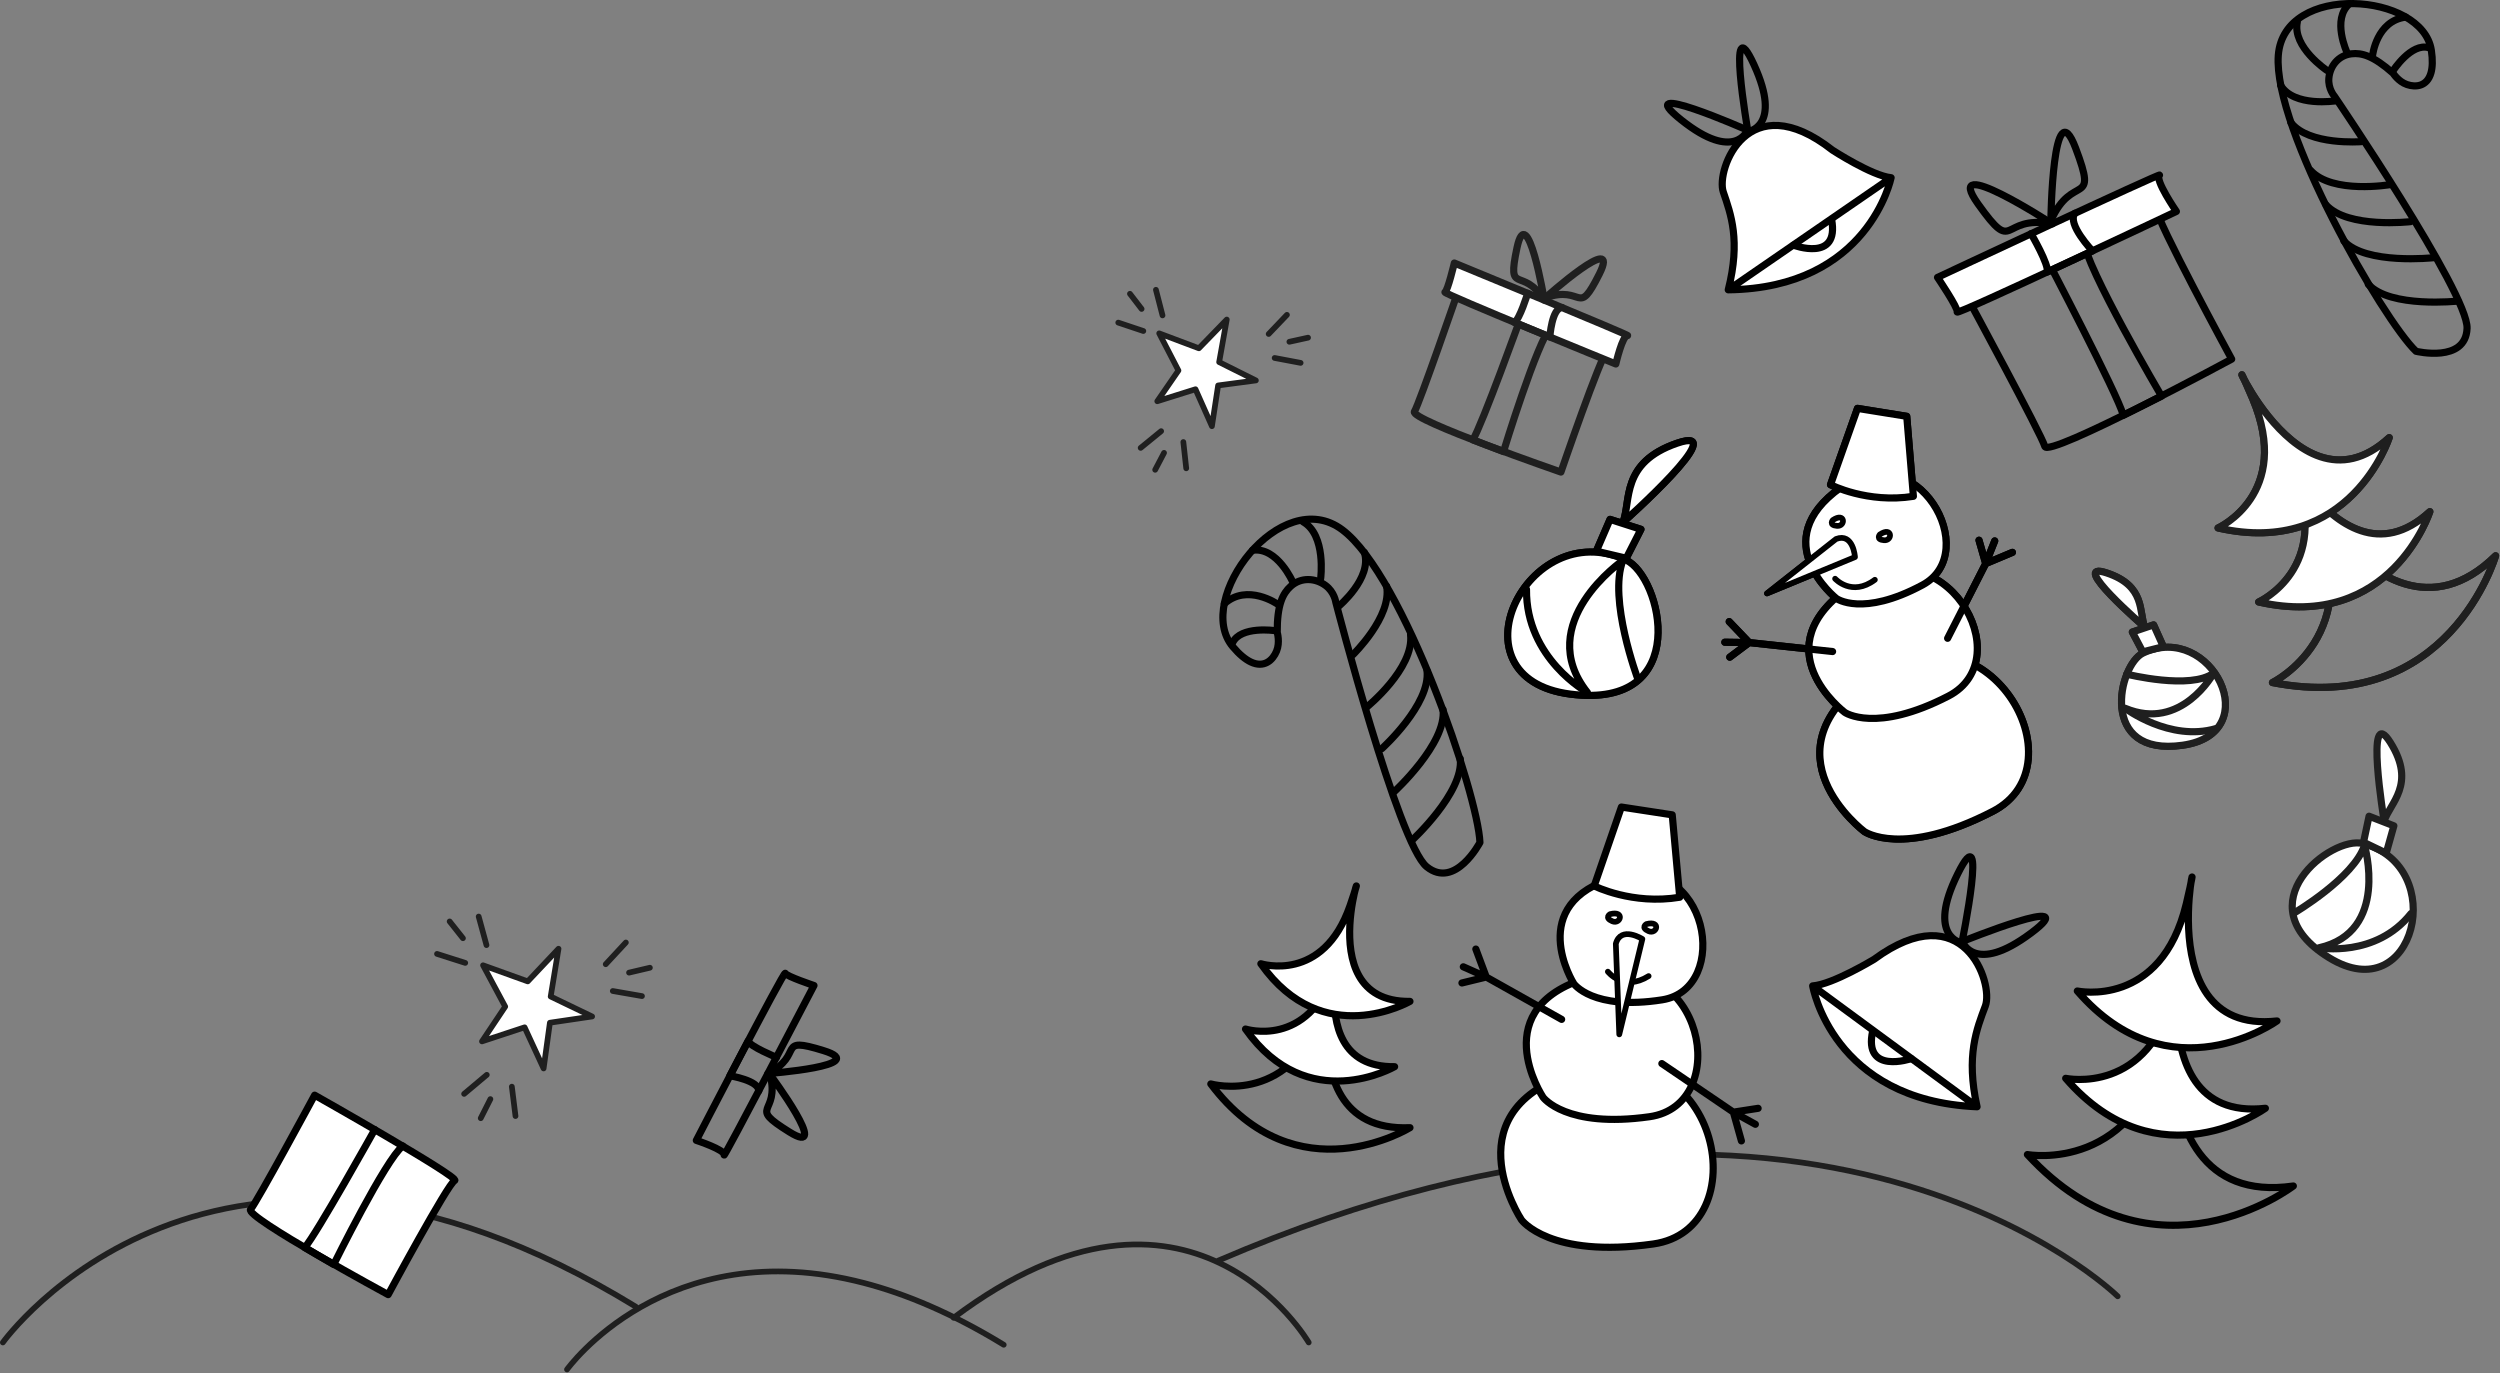 <?xml version="1.0" encoding="UTF-8" standalone="no"?><!DOCTYPE svg PUBLIC "-//W3C//DTD SVG 1.1//EN" "http://www.w3.org/Graphics/SVG/1.1/DTD/svg11.dtd"><svg width="100%" height="100%" viewBox="0 0 1746 959" version="1.1" xmlns="http://www.w3.org/2000/svg" xmlns:xlink="http://www.w3.org/1999/xlink" xml:space="preserve" xmlns:serif="http://www.serif.com/" style="fill-rule:evenodd;clip-rule:evenodd;stroke-linecap:round;stroke-linejoin:round;stroke-miterlimit:1.5;"><rect x="0" y="0" width="1746" height="959" fill="#808080" stroke="none"/><g><g><path d="M1374.28,208.374c0,0 51.531,95.18 53.817,103.397c2.286,8.217 130.513,-60.941 130.513,-60.941c0,0 -53.749,-98.951 -52.522,-105.113c1.227,-6.161 -131.808,62.657 -131.808,62.657Z" style="fill:none;stroke:#000;stroke-width:5px;"/><path d="M1429.23,180.428c0,0 49.71,94.896 53.689,109.605l26.708,-13.345c0,0 -53.187,-90.373 -54.55,-109.175" style="fill:none;stroke:#000;stroke-width:5px;"/></g><g><path d="M1353.16,193.74c0,0 14.619,21.563 13.733,24.171c-0.887,2.608 153.094,-70.24 153.094,-70.24c0,0 -15.373,-22.356 -11.786,-25.327c3.587,-2.971 -155.041,71.396 -155.041,71.396Z" style="fill:#fff;stroke:#000;stroke-width:5px;"/><path d="M1418.49,163.223c0,0 12.92,22.074 11.22,26.782l31.666,-14.735c0,0 -18.114,-19.004 -12.242,-26.307" style="fill:none;stroke:#000;stroke-width:5px;"/><path d="M1433.3,156.331c0,0 -78.164,-50.853 -51.8,-13.845c26.364,37.007 14.854,7.259 51.8,13.845Z" style="fill:none;stroke:#000;stroke-width:5px;"/><path d="M1432.31,154.204c0,0 1.222,-93.244 17.31,-50.748c16.087,42.495 -2.231,16.381 -17.31,50.748Z" style="fill:none;stroke:#000;stroke-width:5px;"/></g></g><g><g><path d="M1018.39,203.259c0,0 -27.11,78.644 -30.574,84.209c-3.465,5.565 102.335,42.225 102.335,42.225c0,0 28.093,-81.859 32.219,-84.367c4.126,-2.507 -103.98,-42.067 -103.98,-42.067Z" style="fill:none;stroke:#1f1f1f;stroke-width:5px;"/><path d="M1062.77,219.845c0,0 -27.895,77.466 -34.156,87.363l21.437,8.187c0,0 23.527,-77.084 33.465,-87.628" style="fill:none;stroke:#1f1f1f;stroke-width:5px;"/></g><g><path d="M1015.7,183.696c0,0 -4.61,19.484 -6.548,20.338c-1.938,0.853 119.336,50.178 119.336,50.178c0,0 4.669,-20.324 8.215,-19.837c3.547,0.487 -121.003,-50.679 -121.003,-50.679Z" style="fill:#fff;stroke:#1f1f1f;stroke-width:5px;"/><path d="M1066.94,204.826c0,0 -5.784,18.788 -9.333,20.272l24.801,10.271c0,0 1.346,-20.133 8.532,-20.603" style="fill:none;stroke:#1f1f1f;stroke-width:5px;"/><path d="M1078.54,209.63c0,0 -11.83,-70.687 -19.082,-36.525c-7.252,34.161 3.61,12.183 19.082,36.525Z" style="fill:none;stroke:#1f1f1f;stroke-width:5px;"/><path d="M1079.23,207.964c0,0 53.43,-47.768 37.73,-16.574c-15.7,31.195 -10.435,7.251 -37.73,16.574Z" style="fill:none;stroke:#1f1f1f;stroke-width:5px;"/></g></g><g><path d="M1587.07,476.706c0,0 68.384,-33.456 28.19,-120.867c-40.193,-87.411 38.47,120.039 127.673,32.309c0,0 -32.619,112.638 -155.863,88.558Z" style="fill:none;stroke:#1f1f1f;stroke-width:5px;"/><path d="M1577.46,420.422c0,0 52.329,-23.611 24.087,-90.439c-28.242,-66.829 26.177,91.38 95.472,27.35c0,0 -27.231,84.133 -119.559,63.089Z" style="fill:#fff;stroke:#1f1f1f;stroke-width:5px;"/><path d="M1549.09,368.727c0,0 52.329,-23.61 24.087,-90.439c-28.242,-66.828 26.177,91.381 95.472,27.351c0,0 -27.232,84.133 -119.559,63.088Z" style="fill:#fff;stroke:#1f1f1f;stroke-width:5px;"/></g><g><path d="M1587.07,476.706c0,0 68.384,-33.456 28.19,-120.867c-40.193,-87.411 38.47,120.039 127.673,32.309c0,0 -32.619,112.638 -155.863,88.558Z" style="fill:none;stroke:#1f1f1f;stroke-width:5px;"/><path d="M1577.46,420.422c0,0 52.329,-23.611 24.087,-90.439c-28.242,-66.829 26.177,91.38 95.472,27.35c0,0 -27.231,84.133 -119.559,63.089Z" style="fill:#fff;stroke:#1f1f1f;stroke-width:5px;"/><path d="M1549.09,368.727c0,0 52.329,-23.61 24.087,-90.439c-28.242,-66.828 26.177,91.381 95.472,27.351c0,0 -27.232,84.133 -119.559,63.088Z" style="fill:#fff;stroke:#1f1f1f;stroke-width:5px;"/></g><g><path d="M1415.94,806.337c0,0 78.149,14.172 98.425,-84.132c20.275,-98.304 -41.899,124.656 87.305,106.095c0,0 -97.059,74.479 -185.73,-21.963Z" style="fill:none;stroke:#000;stroke-width:5px;"/><path d="M1442.67,753.101c0,0 58.571,12.517 76.163,-61.102c17.591,-73.618 -34.509,92.973 63.312,82.018c0,0 -74.905,53.858 -139.475,-20.916Z" style="fill:#fff;stroke:#000;stroke-width:5px;"/><path d="M1450.79,692.118c0,0 58.571,12.517 76.162,-61.102c17.591,-73.619 -34.508,92.973 63.313,82.017c0,0 -74.906,53.858 -139.475,-20.915Z" style="fill:#fff;stroke:#000;stroke-width:5px;"/></g><g><path d="M845.625,757.022c0,0 58.159,16.591 80.884,-56.383c22.726,-72.975 -41.084,91.323 58.213,86.933c0,0 -79.126,49.171 -139.097,-30.55Z" style="fill:none;stroke:#000;stroke-width:5px;"/><path d="M869.865,718.682c0,0 43.447,13.871 62.29,-40.598c18.843,-54.47 -33.112,67.868 41.836,66.891c0,0 -60.795,35.204 -104.126,-26.293Z" style="fill:#fff;stroke:#000;stroke-width:5px;"/><path d="M880.587,673.078c0,0 43.446,13.871 62.289,-40.598c18.843,-54.47 -33.111,67.869 41.836,66.892c0,0 -60.795,35.203 -104.125,-26.294Z" style="fill:#fff;stroke:#000;stroke-width:5px;"/></g><g><path d="M337.369,674.163l15.471,28.857l-16.22,24.274l29.765,-9.812l13.267,28.716l4.401,-31.942l29.482,-4.35l-28.936,-13.924l5.471,-33.382l-21.488,22.8l-31.213,-11.237Z" style="fill:#fff;stroke:#1f1f1f;stroke-width:4px;"/><path d="M305.217,666.209l19.702,6.284" style="fill:none;stroke:#1f1f1f;stroke-width:4px;"/><path d="M360.025,779.449l-2.553,-20.521" style="fill:none;stroke:#1f1f1f;stroke-width:4px;"/><path d="M437.101,658.248l-14.062,15.163" style="fill:none;stroke:#1f1f1f;stroke-width:4px;"/><path d="M334.31,640.121l5.448,19.949" style="fill:none;stroke:#1f1f1f;stroke-width:4px;"/><path d="M324.145,763.97l15.829,-13.307" style="fill:none;stroke:#1f1f1f;stroke-width:4px;"/><path d="M448.35,695.671l-20.373,-3.548" style="fill:none;stroke:#1f1f1f;stroke-width:4px;"/><path d="M314.033,643.534l9.284,11.718" style="fill:none;stroke:#1f1f1f;stroke-width:4px;"/><path d="M335.743,780.95l6.748,-13.341" style="fill:none;stroke:#1f1f1f;stroke-width:4px;"/><path d="M453.879,675.866l-14.553,3.423" style="fill:none;stroke:#1f1f1f;stroke-width:4px;"/></g><g><path d="M809.59,232.821l13.436,25.949l-14.785,21.454l26.688,-8.376l11.471,25.796l4.336,-28.448l26.365,-3.505l-25.644,-12.795l5.309,-29.719l-19.467,20.07l-27.709,-10.426Z" style="fill:#fff;stroke:#1f1f1f;stroke-width:4px;"/><path d="M781,225.312l17.501,5.859" style="fill:none;stroke:#1f1f1f;stroke-width:4px;"/><path d="M828.461,327.066l-2.016,-18.346" style="fill:none;stroke:#1f1f1f;stroke-width:4px;"/><path d="M898.791,219.895l-12.742,13.351" style="fill:none;stroke:#1f1f1f;stroke-width:4px;"/><path d="M807.296,202.403l4.605,17.872" style="fill:none;stroke:#1f1f1f;stroke-width:4px;"/><path d="M796.64,312.794l14.296,-11.673" style="fill:none;stroke:#1f1f1f;stroke-width:4px;"/><path d="M908.351,253.434l-18.135,-3.427" style="fill:none;stroke:#1f1f1f;stroke-width:4px;"/><path d="M789.157,205.19l8.135,10.575" style="fill:none;stroke:#1f1f1f;stroke-width:4px;"/><path d="M806.772,328.094l6.193,-11.818" style="fill:none;stroke:#1f1f1f;stroke-width:4px;"/><path d="M913.538,235.831l-13.03,2.868" style="fill:none;stroke:#1f1f1f;stroke-width:4px;"/></g><g><path d="M1496.74,456.093c-17.294,8.188 -31.478,72.783 27.652,64.368c59.13,-8.415 19.982,-86.922 -27.652,-64.368Z" style="fill:#fff;stroke:#1f1f1f;stroke-width:5px;"/><path d="M1485.41,470.858c0,0 44.54,11.15 60.632,-0.814c0,0 -22.43,41.149 -61.867,24.602c0,0 31.224,23.554 63.378,14.201" style="fill:#fff;stroke:#1f1f1f;stroke-width:5px;"/><path d="M1489.23,441.425l14.843,-5.007l6.834,15.232l-14.375,3.616l-7.302,-13.841Z" style="fill:#fff;stroke:#1f1f1f;stroke-width:5px;"/><path d="M1497.92,437.967c0,0 -54.323,-46.92 -26.716,-37.857c27.607,9.062 22.423,27.591 26.716,37.857Z" style="fill:#fff;stroke:#1f1f1f;stroke-width:5px;"/></g><g><path d="M1496.74,456.093c-17.294,8.188 -31.478,72.783 27.652,64.368c59.13,-8.415 19.982,-86.922 -27.652,-64.368Z" style="fill:#fff;stroke:#1f1f1f;stroke-width:5px;"/><path d="M1485.41,470.858c0,0 44.54,11.15 60.632,-0.814c0,0 -22.43,41.149 -61.867,24.602c0,0 31.224,23.554 63.378,14.201" style="fill:#fff;stroke:#1f1f1f;stroke-width:5px;"/><path d="M1489.23,441.425l14.843,-5.007l6.834,15.232l-14.375,3.616l-7.302,-13.841Z" style="fill:#fff;stroke:#1f1f1f;stroke-width:5px;"/><path d="M1497.92,437.967c0,0 -54.323,-46.92 -26.716,-37.857c27.607,9.062 22.423,27.591 26.716,37.857Z" style="fill:#fff;stroke:#1f1f1f;stroke-width:5px;"/></g><g><path d="M1650.25,589.12c-21.984,-5.682 -84.005,42.407 -23.721,79.68c60.284,37.272 84.274,-64.03 23.721,-79.68Z" style="fill:#fff;stroke:#1f1f1f;stroke-width:5px;"/><path d="M1602.1,637.703c0,0 41.901,-24.673 49.271,-47.299c0,0 17.742,60.482 -31.795,71.523c0,0 39.534,7.237 64.247,-23.882" style="fill:#fff;stroke:#1f1f1f;stroke-width:5px;"/><path d="M1654.55,570.044l17.332,6.718l-5.349,19.076l-15.848,-7.63l3.865,-18.164Z" style="fill:#fff;stroke:#1f1f1f;stroke-width:5px;"/><path d="M1665.09,573.492c0,0 -13.846,-84.048 4.426,-54.807c18.271,29.242 -0.535,42.189 -4.426,54.807Z" style="fill:#fff;stroke:#1f1f1f;stroke-width:5px;"/></g><g><path d="M1135.48,391.062c25.192,11.494 47.036,104.67 -38.695,93.704c-85.731,-10.966 -30.691,-125.363 38.695,-93.704Z" style="fill:#fff;stroke:#000;stroke-width:5px;"/><path d="M1143.8,474.055c0,0 -20.757,-55.545 -10.37,-82.64c0,0 -63.242,43.684 -24.784,92.175c0,0 -43.012,-23.495 -42.537,-71.951" style="fill:#fff;stroke:#000;stroke-width:5px;"/><path d="M1146.04,369.684l-21.578,-6.941l-9.577,22.18l20.872,4.938l10.283,-20.177Z" style="fill:#fff;stroke:#000;stroke-width:5px;"/><path d="M1133.41,364.859c0,0 77.643,-69.003 37.882,-55.325c-39.761,13.678 -31.881,40.382 -37.882,55.325Z" style="fill:#fff;stroke:#000;stroke-width:5px;"/></g><g><path d="M1135.48,391.062c25.192,11.494 47.036,104.67 -38.695,93.704c-85.731,-10.966 -30.691,-125.363 38.695,-93.704Z" style="fill:#fff;stroke:#000;stroke-width:5px;"/><path d="M1143.8,474.055c0,0 -20.757,-55.545 -10.37,-82.64c0,0 -63.242,43.684 -24.784,92.175c0,0 -43.012,-23.495 -42.537,-71.951" style="fill:#fff;stroke:#000;stroke-width:5px;"/><path d="M1146.04,369.684l-21.578,-6.941l-9.577,22.18l20.872,4.938l10.283,-20.177Z" style="fill:#fff;stroke:#000;stroke-width:5px;"/><path d="M1133.41,364.859c0,0 77.643,-69.003 37.882,-55.325c-39.761,13.678 -31.881,40.382 -37.882,55.325Z" style="fill:#fff;stroke:#000;stroke-width:5px;"/></g><g><path d="M902.955,406.656c0,0 -10.841,-24.986 -28.266,-22.347" style="fill:none;stroke:#000;stroke-width:5px;"/><path d="M934.864,423.488c0,0 23.704,-19.726 18.011,-37.687" style="fill:none;stroke:#000;stroke-width:5px;"/><path d="M944.969,457.173c0,0 27.408,-26.663 23.422,-47.82" style="fill:none;stroke:#000;stroke-width:5px;"/><path d="M954.561,493.818c0,0 33.245,-26.941 30.579,-50.57" style="fill:none;stroke:#000;stroke-width:5px;"/><path d="M965.045,522.873c0,0 34.24,-30.898 31.575,-54.528" style="fill:none;stroke:#000;stroke-width:5px;"/><path d="M973.775,552.868c0,0 36.7,-33.698 34.035,-57.328" style="fill:none;stroke:#000;stroke-width:5px;"/><path d="M985.797,587.194c0,0 36.701,-33.698 34.035,-57.328" style="fill:none;stroke:#000;stroke-width:5px;"/><path d="M922.347,404.07c0,0 4.053,-30.414 -12.301,-39.661" style="fill:none;stroke:#000;stroke-width:5px;"/><path d="M892.099,421.84c0,0 -20.935,-14.582 -37.04,-0.196" style="fill:none;stroke:#000;stroke-width:5px;"/><path d="M892.017,441.703c0,0 2.06,6.871 -0.469,13.036c-2.637,6.427 -8.742,11.989 -17.977,7.592c-3.706,-1.765 -7.916,-5.133 -12.608,-10.693c-27.6,-32.703 33.713,-113.954 76.604,-81.561c42.891,32.393 94.751,185.14 96.019,218.305c0,0 -17.333,33.074 -37.205,16.937c-19.871,-16.137 -63.47,-184.754 -63.47,-184.754c0,0 -0.914,-7.117 -7.2,-11.724c-7.01,-5.138 -17.004,-5.96 -24.334,0.674c-5.435,4.919 -9.482,12.753 -9.36,32.188Z" style="fill:none;stroke:#000;stroke-width:5px;"/><path d="M890.617,440.473c0,0 -24.249,-3.635 -29.824,8.535" style="fill:none;stroke:#000;stroke-width:5px;"/></g><g><path d="M1639.26,36.895c0,0 -11.105,-23.546 1.781,-34.395" style="fill:none;stroke:#000;stroke-width:5px;"/><path d="M1631.22,70.428c0,0 -29.118,4.579 -38.425,-10.839" style="fill:none;stroke:#000;stroke-width:5px;"/><path d="M1649.04,98.932c0,0 -36.436,2.864 -49.115,-13.344" style="fill:none;stroke:#000;stroke-width:5px;"/><path d="M1669.3,128.936c0,0 -40.317,6.881 -55.605,-9.939" style="fill:none;stroke:#000;stroke-width:5px;"/><path d="M1683.55,154.793c0,0 -43.788,5.099 -59.076,-11.721" style="fill:none;stroke:#000;stroke-width:5px;"/><path d="M1699.59,179.983c0,0 -47.351,5.099 -62.639,-11.721" style="fill:none;stroke:#000;stroke-width:5px;"/><path d="M1716.65,210.27c0,0 -47.35,5.098 -62.638,-11.721" style="fill:none;stroke:#000;stroke-width:5px;"/><path d="M1625.17,49.189c0,0 -24.398,-16.274 -20.723,-33.851" style="fill:none;stroke:#000;stroke-width:5px;"/><path d="M1657.01,38.677c0,0 2.734,-24.233 23.225,-26.724" style="fill:none;stroke:#000;stroke-width:5px;"/><path d="M1671.33,51.148c0,0 3.635,5.813 9.657,7.886c6.279,2.16 14.124,1.284 16.792,-8.121c1.07,-3.775 1.307,-8.923 0.274,-15.799c-6.076,-40.45 -103.1,-47.672 -106.893,3.563c-3.793,51.234 73.186,184.83 96.204,206.66c0,0 34.684,8.416 35.631,-16.034c0.947,-24.449 -92.641,-162.121 -92.641,-162.121c0,0 -4.534,-5.146 -3.878,-12.567c0.733,-8.275 6.446,-15.97 15.834,-17.049c6.961,-0.801 15.14,1.235 29.02,13.582Z" style="fill:none;stroke:#000;stroke-width:5px;"/><path d="M1671.33,49.366c0,0 12.685,-19.706 24.942,-16.034" style="fill:none;stroke:#000;stroke-width:5px;"/></g><g><path d="M1207.01,202.403c8.746,-34.427 1.784,-52.864 -3.473,-68.353c-5.257,-15.488 17.103,-75.583 76.288,-29.184c0,0 27.52,17.897 40.93,19.247c0,0 -15.566,77.161 -113.745,78.29l113.745,-78.29" style="fill:#fff;stroke:#000;stroke-width:5px;"/><path d="M1252.55,171.224c0,0 32.303,12.209 26.644,-17.947" style="fill:none;stroke:#000;stroke-width:5px;"/><path d="M1220.45,90.924c0,0 -83.632,-36.912 -46.217,-7.108c37.414,29.804 46.217,7.108 46.217,7.108Z" style="fill:none;stroke:#000;stroke-width:5px;"/><path d="M1220.76,91.896c0,0 -15.607,-90.074 4.272,-46.566c19.879,43.508 -4.272,46.566 -4.272,46.566Z" style="fill:none;stroke:#000;stroke-width:5px;"/></g><g><path d="M1380.78,772.979c-7.912,-35.797 -0.138,-54.592 5.785,-70.401c5.922,-15.808 -15.209,-78.523 -77.758,-32.563c0,0 -28.966,17.575 -42.844,18.536c0,0 13.572,80.101 114.817,84.428l-114.817,-84.428" style="fill:#fff;stroke:#000;stroke-width:5px;"/><path d="M1334.8,739.348c0,0 -33.717,11.554 -26.907,-19.373" style="fill:none;stroke:#000;stroke-width:5px;"/><path d="M1370.5,657.544c0,0 87.464,-35.384 47.907,-5.844c-39.557,29.541 -47.907,5.844 -47.907,5.844Z" style="fill:none;stroke:#000;stroke-width:5px;"/><path d="M1370.15,658.537c0,0 19.002,-92.418 -2.906,-48.175c-21.909,44.243 2.906,48.175 2.906,48.175Z" style="fill:none;stroke:#000;stroke-width:5px;"/></g><g><path d="M1302.09,580.774c0,0 -73.871,-55.639 5.973,-109.767c79.844,-54.128 146.738,62.973 83.693,95.618c-63.045,32.645 -89.666,14.149 -89.666,14.149Z" style="fill:#fff;stroke:#000;stroke-width:5px;"/><path d="M1288.41,497.548c0,0 -59.634,-44.915 4.822,-88.611c64.456,-43.697 118.458,50.836 67.563,77.19c-50.895,26.353 -72.385,11.421 -72.385,11.421Z" style="fill:#fff;stroke:#000;stroke-width:5px;"/><path d="M1282.5,417.952c0,0 -50.046,-39.848 3.286,-77.606c53.332,-37.757 99.095,45.522 56.917,68.195c-42.179,22.673 -60.203,9.411 -60.203,9.411Z" style="fill:#fff;stroke:#000;stroke-width:5px;"/><path d="M1297.27,285.211l-18.843,53.308c0,0 25.728,13.247 57.889,8.111l-4.65,-55.872l-34.396,-5.547Z" style="fill:#fff;stroke:#000;stroke-width:5px;"/><path d="M1282.3,376.435l-48.241,38.011l61.448,-25.377c0,0 -1.097,-17.224 -13.207,-12.634Z" style="fill:#fff;stroke:#000;stroke-width:4px;"/><path d="M1312.9,373.269c0,0 -3.085,3.588 2.98,4.04c6.066,0.452 5.762,-9.895 -2.98,-4.04Z" style="fill:#fff;stroke:#000;stroke-width:4px;"/><path d="M1281.64,404.177c0,0 11.618,12.839 27.758,0.747" style="fill:#fff;stroke:#000;stroke-width:4px;"/><path d="M1280.04,363.24c0,0 -3.085,3.587 2.981,4.04c6.065,0.452 5.762,-9.895 -2.981,-4.04Z" style="fill:#fff;stroke:#000;stroke-width:4px;"/><path d="M1360.21,445.784l26.608,-52.173l-4.678,-16.312l4.678,16.312l6.293,-15.821l-6.293,15.821l18.644,-7.835" style="fill:none;stroke:#000;stroke-width:5px;"/><path d="M1279.88,455.04l-58.23,-6.267l-13.574,10.183l13.574,-10.183l-17.025,-0.242l17.025,0.242l-13.965,-14.628" style="fill:none;stroke:#000;stroke-width:5px;"/></g><g><path d="M1302.09,580.774c0,0 -73.871,-55.639 5.973,-109.767c79.844,-54.128 146.738,62.973 83.693,95.618c-63.045,32.645 -89.666,14.149 -89.666,14.149Z" style="fill:#fff;stroke:#000;stroke-width:5px;"/><path d="M1288.41,497.548c0,0 -59.634,-44.915 4.822,-88.611c64.456,-43.697 118.458,50.836 67.563,77.19c-50.895,26.353 -72.385,11.421 -72.385,11.421Z" style="fill:#fff;stroke:#000;stroke-width:5px;"/><path d="M1282.5,417.952c0,0 -50.046,-39.848 3.286,-77.606c53.332,-37.757 99.095,45.522 56.917,68.195c-42.179,22.673 -60.203,9.411 -60.203,9.411Z" style="fill:#fff;stroke:#000;stroke-width:5px;"/><path d="M1297.27,285.211l-18.843,53.308c0,0 25.728,13.247 57.889,8.111l-4.65,-55.872l-34.396,-5.547Z" style="fill:#fff;stroke:#000;stroke-width:5px;"/><path d="M1282.3,376.435l-48.241,38.011l61.448,-25.377c0,0 -1.097,-17.224 -13.207,-12.634Z" style="fill:#fff;stroke:#000;stroke-width:4px;"/><path d="M1312.9,373.269c0,0 -3.085,3.588 2.98,4.04c6.066,0.452 5.762,-9.895 -2.98,-4.04Z" style="fill:#fff;stroke:#000;stroke-width:4px;"/><path d="M1281.64,404.177c0,0 11.618,12.839 27.758,0.747" style="fill:#fff;stroke:#000;stroke-width:4px;"/><path d="M1280.04,363.24c0,0 -3.085,3.587 2.981,4.04c6.065,0.452 5.762,-9.895 -2.981,-4.04Z" style="fill:#fff;stroke:#000;stroke-width:4px;"/><path d="M1360.21,445.784l26.608,-52.173l-4.678,-16.312l4.678,16.312l6.293,-15.821l-6.293,15.821l18.644,-7.835" style="fill:none;stroke:#000;stroke-width:5px;"/><path d="M1279.88,455.04l-58.23,-6.267l-13.574,10.183l13.574,-10.183l-17.025,-0.242l17.025,0.242l-13.965,-14.628" style="fill:none;stroke:#000;stroke-width:5px;"/></g><path d="M2,937.575c0,0 147.078,-205.48 442,-25" style="fill:none;stroke:#1f1f1f;stroke-width:4px;"/><path d="M1479,905.346c0,0 -208.971,-205.48 -628,-25" style="fill:none;stroke:#1f1f1f;stroke-width:4px;"/><path d="M396,956.429c0,0 68.981,-96.373 207.24,-60.428c29.444,7.655 62.03,21.311 97.76,43.177" style="fill:none;stroke:#1f1f1f;stroke-width:4px;"/><path d="M914,937.575c0,0 -82.523,-141.79 -248,-17.251" style="fill:none;stroke:#1f1f1f;stroke-width:4px;"/><g><g><path d="M219.749,764.867c0,0 -40.353,74.749 -44.767,79.782c-4.413,5.033 96.115,59.511 96.115,59.511c0,0 41.877,-77.825 46.451,-79.668c4.573,-1.842 -97.799,-59.625 -97.799,-59.625Z" style="fill:#fff;stroke:#000;stroke-width:5px;"/><path d="M261.716,788.936c0,0 -40.95,73.431 -48.899,82.366l20.243,11.803c0,0 36.485,-73.771 48.246,-82.747" style="fill:none;stroke:#000;stroke-width:5px;"/></g><g><path d="M568.483,688.285c0,0 -19.387,-6.496 -20.075,-8.545c-0.688,-2.05 -62.097,116.703 -62.097,116.703c0,0 20.235,6.633 19.41,10.195c-0.824,3.561 62.762,-118.353 62.762,-118.353Z" style="fill:none;stroke:#000;stroke-width:5px;"/><path d="M542.243,738.426c0,0 -18.57,-7.625 -19.75,-11.372l-12.745,24.269c0,0 20.348,3.236 20.16,10.588" style="fill:none;stroke:#000;stroke-width:5px;"/><path d="M536.281,749.777c0,0 72.982,-5.474 38.914,-16.018c-34.067,-10.543 -12.724,2.541 -38.914,16.018Z" style="fill:none;stroke:#000;stroke-width:5px;"/><path d="M537.912,750.633c0,0 43.621,58.766 13.354,39.907c-30.266,-18.86 -6.405,-11.285 -13.354,-39.907Z" style="fill:none;stroke:#000;stroke-width:5px;"/></g></g><g><path d="M1062.61,851.972c0,0 -52.884,-79.322 43.252,-104.744c96.135,-25.421 121.267,111.313 48.801,121.565c-72.466,10.253 -92.053,-16.821 -92.053,-16.821Z" style="fill:#fff;stroke:#000;stroke-width:5px;"/><path d="M1077.68,766.344c0,0 -42.692,-64.035 34.916,-84.557c77.608,-20.522 97.896,89.86 39.396,98.137c-58.5,8.276 -74.312,-13.58 -74.312,-13.58Z" style="fill:#fff;stroke:#000;stroke-width:5px;"/><path d="M1099.08,686.896c0,0 -35.092,-55.836 29.668,-74.375c64.761,-18.539 80.872,78.085 32.108,85.754c-48.765,7.669 -61.776,-11.379 -61.776,-11.379Z" style="fill:#fff;stroke:#000;stroke-width:5px;"/><path d="M1132.38,563.635l-19,55.102c0,0 26.627,13.451 59.739,7.901l-5.238,-57.558l-35.501,-5.445Z" style="fill:#fff;stroke:#000;stroke-width:5px;"/><path d="M1122.94,678.609c0,0 10.86,14.166 28.457,3.095" style="fill:#fff;stroke:#000;stroke-width:4px;"/><path d="M1128.49,659.134l2.41,63.266l16.132,-66.608c0,0 -15.019,-9.536 -18.542,3.342Z" style="fill:#fff;stroke:#000;stroke-width:4px;"/><path d="M1149.85,645.377c0,0 -4.225,2.438 1.522,4.947c5.746,2.509 8.98,-7.66 -1.522,-4.947Z" style="fill:#fff;stroke:#000;stroke-width:4px;"/><path d="M1124.49,638.448c0,0 -4.226,2.437 1.521,4.946c5.746,2.509 8.98,-7.66 -1.521,-4.946Z" style="fill:#fff;stroke:#000;stroke-width:4px;"/><path d="M1160.64,742.805l49.94,33.927l17.285,-2.685l-17.285,2.685l15.372,8.473l-15.372,-8.473l5.615,20.078" style="fill:none;stroke:#000;stroke-width:5px;"/><path d="M1090.65,711.933l-52.635,-29.574l-16.996,4.141l16.996,-4.141l-16.035,-7.139l16.035,7.139l-7.296,-19.53" style="fill:none;stroke:#000;stroke-width:5px;"/></g></svg>